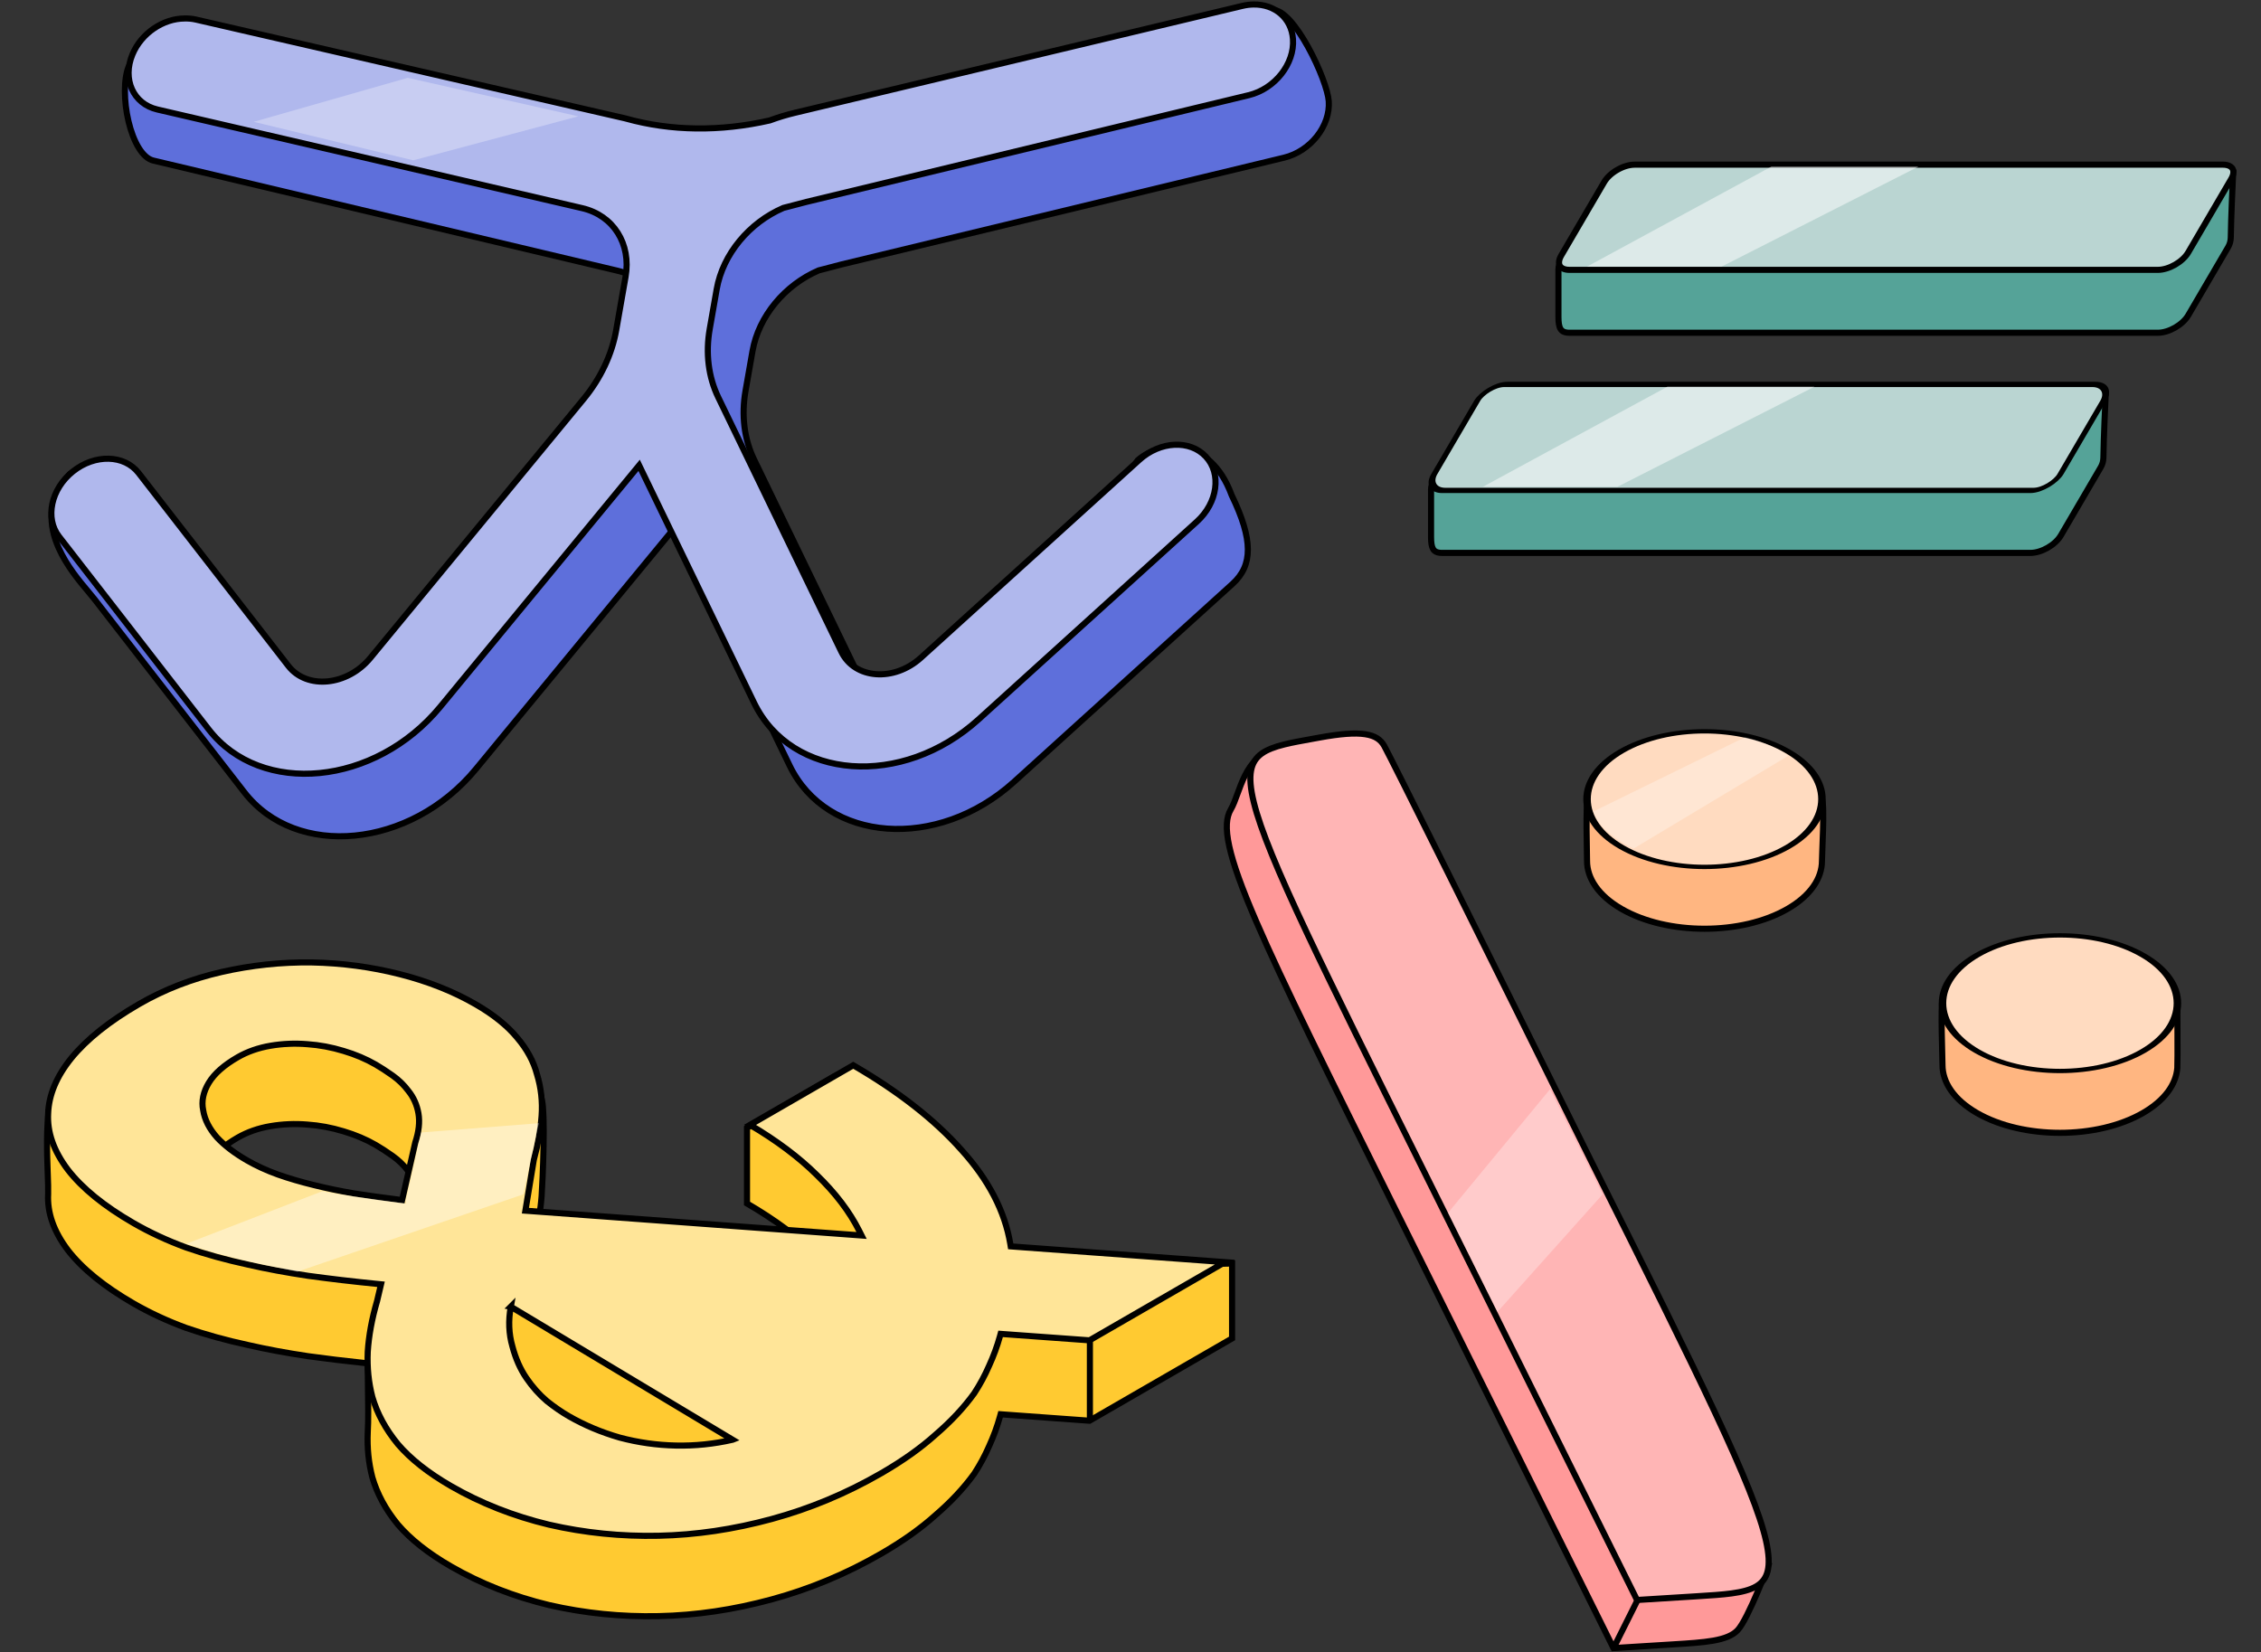 <svg width="1479" height="1081" viewBox="0 0 1479 1081" fill="none" xmlns="http://www.w3.org/2000/svg">
<rect x="0" y="0" width="1479" height="1081" fill="#333333" stroke="none"/>
<path d="M144.566 53.062L144.591 53.062L144.616 53.061C147.086 52.999 149.539 53.23 151.926 53.78L432.219 118.301C432.618 118.393 433.013 118.493 433.403 118.602C462.677 126.764 494.918 127.137 527.161 119.781L527.287 119.752L527.408 119.708C532.708 117.753 538.118 116.108 543.609 114.796L543.734 114.766L543.854 114.72L826.07 7.611C828.572 7.022 831.014 6.73 833.359 6.705L833.371 6.705C834.684 6.683 836.255 7.189 838.081 8.355C839.897 9.515 841.838 11.248 843.846 13.466C847.861 17.901 851.948 24.054 855.653 30.749C859.35 37.431 862.624 44.576 865.034 50.945C867.464 57.367 868.947 62.826 869.184 66.192C870.316 82.273 857.3 98.974 839.899 103.173L550.542 173.001L550.523 173.006L550.504 173.011L538.783 176.083C537.767 176.349 536.751 176.609 535.734 176.864L535.577 176.904L535.429 176.968C513.427 186.451 496.242 206.873 492.224 229.777L487.667 255.756C484.874 271.677 486.791 287.268 493.258 300.636L573.807 467.121C578.26 476.325 587.043 481.349 596.787 482.073C606.511 482.797 617.243 479.264 625.948 471.377L626.117 471.223L626.247 471.035L744.263 301.097C751.101 295.006 762.794 290.927 774.546 293.179C786.244 295.42 798.3 304.003 805.64 323.906L805.674 323.997L805.716 324.085C812.739 338.605 816.216 350.077 816.262 359.418C816.308 368.62 813.026 375.863 806.174 382.072L663.385 511.453C638.284 534.198 607.586 544.158 580.172 542.119C552.778 540.081 528.716 526.089 516.534 500.909L442.623 348.143L441.263 345.332L439.279 347.743L311.305 503.151C289.925 529.115 260.495 543.9 232.176 546.674C203.862 549.447 176.798 540.219 159.821 518.34L61.874 392.109C60.779 390.698 59.389 389.043 57.816 387.17C51.969 380.21 43.589 370.233 38.37 358.493C35.086 351.103 33.137 343.16 33.888 335.015C34.633 326.941 38.045 318.508 45.734 310.076C48.726 307.781 53.533 307.712 59.946 309.854C66.322 311.984 73.654 316.101 80.931 321.074C95.5 331.03 109.342 344.062 114.158 350.269L212.105 476.5C218.317 484.506 228.13 487.745 238.095 486.769C248.057 485.794 258.31 480.613 265.733 471.598L405.2 302.233C416.252 288.811 423.634 273.218 426.427 257.301L432.548 222.411C436.345 200.762 424.522 181.906 403.845 177.1C403.843 177.1 403.841 177.099 403.839 177.099L100.351 105.066L100.341 105.064C96.905 104.265 93.634 101.372 90.758 96.706C87.91 92.084 85.632 86.009 84.07 79.431C82.511 72.866 81.687 65.892 81.692 59.521C81.698 53.117 82.541 47.477 84.202 43.495C85.273 40.927 87.882 39.657 92.578 39.735C97.237 39.813 103.193 41.244 109.636 43.214C113.435 44.376 117.256 45.675 121.012 46.953C123.662 47.854 126.281 48.744 128.836 49.568C134.831 51.499 140.485 53.064 144.566 53.062Z" fill="#5E6FDB" stroke="black" stroke-width="4"/>
<path d="M120.817 12.093L120.843 12.093L120.868 12.092C123.335 12.03 125.795 12.26 128.2 12.814L408.493 77.336C408.895 77.428 409.293 77.529 409.688 77.639C438.918 85.789 471.158 86.174 503.446 78.807L503.593 78.773L503.738 78.72C509.022 76.772 514.418 75.13 519.897 73.821L812.624 3.867C815.149 3.264 817.619 2.963 820.001 2.938L820.013 2.938C833.859 2.71 844.807 11.82 845.777 25.601C846.912 41.724 833.965 58.142 816.857 62.27L527.5 132.097L527.478 132.103L527.457 132.108L515.736 135.181C514.721 135.447 513.705 135.707 512.69 135.961L512.504 136.008L512.324 136.085C490.126 145.653 472.846 166.249 468.818 189.209L464.26 215.189C461.466 231.117 463.395 246.647 469.815 259.916L550.363 426.401C559.074 444.405 584.759 446.315 602.459 430.276L745.248 300.894C758.878 288.543 778.358 287.575 788.758 298.731C799.158 309.887 796.539 328.943 782.909 341.294L640.121 470.676C590.209 515.901 517.786 510.515 493.225 459.75L419.314 306.984L418.084 304.441L415.953 307.028L287.98 462.437C245.454 514.08 170.803 521.392 136.566 477.268L38.619 351.037C29.269 338.987 33.34 319.912 47.711 308.432C62.081 296.952 81.311 297.413 90.661 309.463L188.608 435.693C200.75 451.342 227.224 448.749 242.306 430.434L381.772 261.068C392.888 247.57 400.286 231.918 403.08 215.99L409.201 181.099C412.989 159.508 401.247 140.933 380.812 136.186L102.904 71.633C87.153 67.975 79.874 51.847 86.646 35.611C92.485 21.611 106.867 12.098 120.817 12.093Z" fill="#B0B8ED" stroke="black" stroke-width="4"/>
<path d="M270.32 104.893L378.272 76.106L266.722 50.917L165.967 79.704L270.32 104.893Z" fill="white" fill-opacity="0.3"/>
<path d="M986.132 292.916L986.04 292.925H985.948C985.338 292.925 984.273 293.095 982.737 293.502C981.242 293.897 979.431 294.479 977.386 295.215C973.3 296.687 968.371 298.743 963.33 301.059C953.185 305.721 942.859 311.314 938.048 315.201C936.721 316.272 936.1 318.076 936.1 320.326L936.1 351.404C936.1 354.997 936.451 357.575 937.458 359.243C938.317 360.666 939.865 361.75 943.359 361.75H1328.14C1331.69 361.75 1335.76 360.496 1339.46 358.373C1343.16 356.251 1346.3 353.367 1348.09 350.307L1374.17 305.717C1375.28 303.819 1375.87 301.66 1375.9 299.437C1376.09 286.117 1377.12 264.147 1377.47 256.96C1377.47 256.946 1377.47 256.94 1377.47 256.937C1377.47 256.933 1377.46 256.926 1377.46 256.918C1377.45 256.911 1377.44 256.907 1377.43 256.904C1377.43 256.903 1377.42 256.901 1377.41 256.902L986.132 292.916Z" fill="#55A398" stroke="black" stroke-width="4"/>
<rect x="3.01" y="-1.726" width="409.593" height="80.365" rx="12.404" transform="matrix(1 0 0.505 -0.863 929.829 319.378)" fill="#BAD5D2" stroke="black" stroke-width="4"/>
<path d="M1069.46 148.881L1069.37 148.89H1069.28C1068.67 148.89 1067.6 149.061 1066.07 149.467C1064.57 149.862 1062.76 150.444 1060.71 151.181C1056.63 152.652 1051.7 154.708 1046.66 157.025C1036.51 161.687 1026.19 167.28 1021.38 171.166C1020.05 172.238 1019.43 174.041 1019.43 176.291L1019.43 207.369C1019.43 210.963 1019.78 213.541 1020.79 215.209C1021.65 216.631 1023.19 217.715 1026.69 217.715H1411.47C1415.02 217.715 1419.09 216.461 1422.79 214.339C1426.49 212.216 1429.63 209.333 1431.42 206.272L1457.5 161.683C1458.61 159.784 1459.19 157.625 1459.23 155.403C1459.42 142.083 1460.45 120.112 1460.8 112.926L1462.8 113.023L1460.8 112.926C1460.8 112.916 1460.8 112.91 1460.8 112.907C1460.8 112.905 1460.8 112.904 1460.8 112.903C1460.8 112.898 1460.79 112.891 1460.78 112.884C1460.78 112.879 1460.77 112.876 1460.77 112.873C1460.77 112.872 1460.76 112.87 1460.76 112.87C1460.76 112.869 1460.76 112.869 1460.76 112.868C1460.75 112.867 1460.74 112.866 1460.73 112.867L1069.46 148.881Z" fill="#55A398" stroke="black" stroke-width="4"/>
<path d="M1021.28 167.136C1019.48 170.21 1019.56 172.517 1020.37 173.923C1021.17 175.329 1023.13 176.56 1026.69 176.56H1411.47C1415.02 176.56 1419.09 175.306 1422.79 173.184C1426.49 171.061 1429.63 168.178 1431.42 165.117L1459.47 117.159C1461.27 114.085 1461.19 111.778 1460.38 110.372C1459.58 108.966 1457.62 107.735 1454.06 107.735H1069.28C1065.73 107.735 1061.66 108.989 1057.96 111.111C1054.26 113.234 1051.12 116.117 1049.33 119.178L1021.28 167.136Z" fill="#BAD5D2" stroke="black" stroke-width="4"/>
<path d="M1058.04 318.5L1186.93 253H1090.71L970 318.5H1058.04Z" fill="white" fill-opacity="0.5"/>
<path d="M1126.04 174.5L1254.93 109H1158.71L1038 174.5H1126.04Z" fill="white" fill-opacity="0.5"/>
<path d="M1156.72 1024.1C1156.88 1023.7 1157 1023.37 1157.1 1023.11C1153.47 1013.36 1147.24 1001.52 1138.95 987.38C1132.01 975.545 1123.7 962.188 1114.35 947.185C1112.28 943.862 1110.16 940.458 1108 936.972C1084.12 898.549 1054.72 850.333 1025.4 791.121C955.067 649.061 894.191 526.879 890.065 519.505C887.522 514.961 880.186 506.412 870.117 499.62C860.106 492.868 847.669 488.033 834.778 490.385L834.778 490.385C824.386 492.28 818.51 499.222 814.454 507.241C812.425 511.251 810.885 515.463 809.453 519.383L809.409 519.503C808.015 523.32 806.691 526.948 805.111 529.621C802.151 534.632 801.542 542.011 804.112 553.711C806.681 565.409 812.363 581.15 821.636 602.62C838.94 642.682 868.552 702.257 913.106 791.895C916.293 798.307 919.557 804.874 922.898 811.599L1055.42 1078.29L1092.92 1075.96C1093.51 1075.92 1094.09 1075.88 1094.67 1075.85C1104.94 1075.21 1113.6 1074.67 1120.63 1073.44C1128.05 1072.13 1133.34 1070.09 1136.66 1066.58C1138.29 1064.86 1140.42 1061.31 1142.73 1056.76C1145.01 1052.27 1147.39 1046.97 1149.56 1041.89C1151.73 1036.81 1153.67 1031.96 1155.07 1028.38C1155.77 1026.6 1156.33 1025.13 1156.72 1024.1Z" fill="#FF9999" stroke="black" stroke-width="4"/>
<path d="M1040.83 759.661L1040.82 759.652C970.489 617.592 909.612 495.41 905.487 488.036C904.284 485.887 902.777 484.257 900.845 483.031C898.885 481.787 896.351 480.873 893.01 480.371C886.261 479.355 876.713 480.081 863.134 482.558L863.134 482.558C861.508 482.855 859.923 483.14 858.379 483.418C851.517 484.652 845.459 485.742 840.21 487.04C833.781 488.629 828.76 490.487 825.121 493.167C821.534 495.809 819.241 499.284 818.344 504.257C817.436 509.29 817.943 515.946 820.169 524.963C824.631 543.027 835.826 569.939 855.141 610.885C872.668 648.042 896.807 696.608 928.506 760.383C931.701 766.809 934.972 773.39 938.32 780.129L1070.84 1046.82L1108.34 1044.49C1109.03 1044.44 1109.72 1044.4 1110.39 1044.36C1118.86 1043.83 1126.27 1043.38 1132.58 1042.53C1139.4 1041.61 1144.76 1040.25 1148.7 1037.98C1152.58 1035.75 1155.12 1032.6 1156.27 1027.95C1157.43 1023.24 1157.18 1016.85 1155.22 1008.1C1151.28 990.567 1140.6 964.207 1121.87 924.238C1103.17 884.318 1076.55 831.01 1040.83 759.661Z" fill="#FFB5B5" stroke="black" stroke-width="4"/>
<path d="M1071.9 1045.41L1056.17 1076.88" stroke="black" stroke-width="4"/>
<path d="M947.195 793.548L1013.95 712.629L1048.34 781.41L979.563 858.284L947.195 793.548Z" fill="white" fill-opacity="0.3"/>
<path d="M240.703 907.642C240.643 903.54 240.585 899.567 240.566 896.014C242.557 896.219 244.56 896.422 246.575 896.622L246.975 892.642L246.969 892.641C246.969 892.641 246.969 892.641 246.968 892.641L238.77 891.805C225.814 890.443 213.407 888.948 201.546 887.317C187.45 885.217 174.388 882.79 162.358 880.038L162.347 880.035L162.335 880.033C147.812 876.888 134.323 873.158 121.865 868.843C109.425 864.271 97.901 858.921 87.291 852.795C68.041 841.681 53.792 830.053 44.422 817.949C35.06 805.591 30.833 793.339 31.486 781.143L31.487 781.126L31.488 781.108C31.595 778.15 31.426 773.484 31.228 768.009C31.208 767.463 31.188 766.909 31.168 766.348C30.944 760.109 30.71 752.885 30.773 745.679C30.835 738.464 31.196 731.329 32.148 725.263C33.113 719.116 34.638 714.408 36.792 711.749C38.842 709.252 41.637 708.333 45.358 708.37C49.094 708.408 53.433 709.407 58.356 710.541C58.468 710.566 58.58 710.592 58.692 710.618C68.519 712.88 80.459 715.592 91.055 709.475C107.527 699.965 125.474 692.99 144.906 688.554C164.368 684.112 184.054 682.021 203.967 682.282C223.663 682.675 242.785 685.223 261.337 689.926C279.887 694.628 296.479 701.214 311.129 709.672C322.845 716.437 331.878 723.735 338.301 731.535L338.311 731.548L338.322 731.561C339.409 732.838 340.773 733.654 342.378 733.636C343.888 733.62 345.173 732.864 346.171 732.022C348.138 730.363 349.928 727.547 351.397 725.105C351.723 724.563 352.029 724.044 352.325 723.544C352.738 722.846 353.129 722.185 353.519 721.55C353.904 720.924 354.25 720.387 354.559 719.947C355.039 722.131 355.36 726.04 355.522 731.104C355.702 736.746 355.681 743.557 355.553 750.411C355.297 764.121 354.614 777.906 354.275 782.672C353.6 791.88 351.914 801.431 349.208 811.327L349.181 811.427L349.164 811.529L344.031 842.545L343.674 844.705L345.857 844.866L560.061 860.671L563.58 860.93L561.995 857.778C555.716 845.292 546.446 833.134 534.234 821.293C522.213 809.378 507.004 798.082 488.639 787.391V737.927L545.03 704.716C552.067 708.997 559.568 715.833 567.189 724.127C575.152 732.795 583.154 742.954 590.793 753.23C596.632 761.084 602.238 768.978 607.447 776.313C609.056 778.578 610.627 780.789 612.155 782.93C618.605 791.966 624.327 799.787 628.859 804.886L628.866 804.894L628.872 804.901C638.037 815.014 648.863 816.024 657.442 816.825C657.846 816.863 658.245 816.9 658.639 816.938C663.129 817.368 666.662 817.839 669.323 819.342C671.783 820.73 673.719 823.145 674.554 828.147L674.84 829.859L676.575 829.817L805.945 826.671V875.697L712.693 929.535L656.162 925.431L654.528 925.312L654.09 926.892C652.295 933.37 649.937 939.789 647.015 946.149L647.005 946.169L646.997 946.189C644.311 952.39 641.067 958.401 637.26 964.224C630.526 973.547 622.092 982.575 611.942 991.3L611.924 991.315L611.908 991.33C602.223 1000.04 590.366 1008.46 576.317 1016.57C553.651 1029.66 529.858 1039.6 504.933 1046.4C479.989 1053.21 455.286 1056.87 430.822 1057.39C406.349 1057.92 382.45 1055.5 359.121 1050.14C335.804 1044.52 314.431 1036.09 294.993 1024.87C280.079 1016.26 268.533 1007.11 260.282 997.459C252.234 987.646 246.678 977.362 243.569 966.605C241.119 957.209 240.112 947.348 240.557 937.016C241.025 929.7 240.858 918.24 240.703 907.642ZM479.215 994.569L479.227 994.566L334.113 907.511L336.081 907.868L334.112 907.515L334.113 907.512C332.468 916.603 332.811 925.272 335.18 933.49C337.281 941.435 340.33 948.362 344.354 954.238C348.323 960.034 352.773 965.042 357.71 969.249L357.735 969.271L357.76 969.291C362.616 973.163 367.375 976.448 372.036 979.14C382.223 985.021 393.323 989.692 405.331 993.158L405.35 993.164L405.37 993.169C417.387 996.371 429.636 998.106 442.113 998.373C454.597 998.639 466.966 997.371 479.215 994.569ZM141.939 796.785L141.955 796.804L206.053 826.079L205.573 828.021C205.574 828.021 205.575 828.021 205.577 828.022C213.611 830.009 222.211 831.797 231.375 833.384L231.393 833.387L231.41 833.39C240.784 834.842 250.727 836.227 261.237 837.546L263.033 837.772L263.436 836.007L271.627 800.146C273.953 793.125 274.703 786.753 273.722 781.09C272.757 775.519 270.578 770.6 267.174 766.377C264.312 762.53 260.861 759.168 256.83 756.294L256.822 756.288C252.683 753.367 248.98 750.961 245.719 749.078C239.413 745.437 232.426 742.481 224.766 740.203C216.878 737.792 208.978 736.315 201.071 735.777C192.928 735.106 184.895 735.443 176.975 736.787C169.01 738.14 161.823 740.65 155.437 744.337C146.614 749.431 140.254 754.973 136.59 761.037C132.972 767.025 131.665 773.053 132.913 779.028C133.906 785.26 136.967 791.181 141.939 796.785Z" fill="#FFCA31" stroke="black" stroke-width="4"/>
<path d="M31.487 728.511C31.924 716.404 36.945 704.297 46.779 692.167C56.843 679.901 71.57 668.127 91.054 656.877C107.526 647.368 125.473 640.392 144.905 635.957C164.367 631.514 184.053 629.424 203.966 629.685C223.662 630.077 242.784 632.626 261.336 637.328C279.886 642.03 296.478 648.617 311.128 657.075C322.844 663.84 331.877 671.137 338.3 678.938L338.311 678.951L338.321 678.963C344.768 686.536 349.059 694.504 351.254 702.869L351.265 702.908L351.276 702.946C353.94 711.66 354.941 720.698 354.274 730.075C353.599 739.283 351.913 748.834 349.207 758.73L349.18 758.83L349.163 758.931L344.03 789.948L343.673 792.108L345.856 792.269L560.06 808.073L563.579 808.333L561.994 805.18C555.715 792.695 546.445 780.536 534.233 768.696C522.647 757.212 508.099 746.303 490.62 735.957L558.152 696.967C587.889 714.241 611.438 732.69 628.858 752.289L628.865 752.296L628.871 752.303C646.69 771.967 657.313 792.503 660.888 813.915L661.146 815.465L662.714 815.58L801.315 825.772L712.693 876.938L656.162 872.834L654.527 872.715L654.089 874.294C652.294 880.772 649.936 887.191 647.014 893.551L647.004 893.572L646.996 893.592C644.311 899.793 641.066 905.804 637.259 911.626C630.525 920.95 622.091 929.977 611.941 938.703L611.924 938.718L611.907 938.733C602.222 947.445 590.366 955.861 576.316 963.972C553.651 977.058 529.857 987.001 504.932 993.804C479.988 1000.61 455.285 1004.27 430.821 1004.8C406.348 1005.32 382.449 1002.9 359.12 997.54C335.803 991.918 314.43 983.492 294.992 972.27C280.078 963.659 268.532 954.514 260.281 944.862C252.233 935.049 246.677 924.764 243.568 914.008C241.118 904.611 240.111 894.751 240.556 884.419C241.232 873.922 243.254 862.88 246.638 851.287L246.653 851.237L246.665 851.186L248.718 842.494L249.243 840.269L246.969 840.044C231.027 838.466 215.886 836.691 201.545 834.72C187.45 832.62 174.388 830.193 162.357 827.441L162.346 827.438L162.335 827.436C147.811 824.291 134.322 820.56 121.865 816.246C109.424 811.674 97.9 806.324 87.29 800.198C68.04 789.084 53.791 777.455 44.422 765.352C35.059 752.994 30.832 740.741 31.485 728.546L31.486 728.529L31.487 728.511ZM479.214 941.972L479.226 941.969L334.112 854.914L336.08 855.27L334.111 854.918L334.112 854.915C332.467 864.006 332.81 872.675 335.179 880.893C337.28 888.838 340.329 895.765 344.353 901.641C348.322 907.437 352.772 912.445 357.709 916.652L357.734 916.673L357.759 916.694C362.615 920.566 367.374 923.851 372.035 926.542C382.222 932.423 393.322 937.094 405.33 940.561L405.35 940.566L405.369 940.572C417.386 943.774 429.635 945.508 442.113 945.775C454.596 946.042 466.965 944.774 479.214 941.972ZM141.938 744.188L141.954 744.206L141.971 744.225C146.931 749.543 153.49 754.532 161.596 759.212C167.642 762.702 174.367 765.78 181.763 768.449L181.775 768.453C188.92 770.981 196.855 773.304 205.577 775.424C213.611 777.412 222.21 779.199 231.374 780.787L231.392 780.79L231.41 780.792C240.783 782.244 250.726 783.63 261.236 784.949L263.032 785.174L263.435 783.41L271.626 747.549C273.952 740.528 274.702 734.155 273.721 728.493C272.756 722.921 270.577 718.003 267.173 713.78C264.311 709.932 260.86 706.571 256.829 703.696L256.821 703.691C252.682 700.77 248.98 698.363 245.718 696.481C239.412 692.84 232.425 689.884 224.765 687.605C216.877 685.195 208.977 683.718 201.07 683.18C192.927 682.509 184.894 682.845 176.975 684.19C169.009 685.543 161.822 688.053 155.436 691.739C146.613 696.833 140.253 702.376 136.589 708.439C132.971 714.428 131.664 720.456 132.912 726.431C133.905 732.663 136.966 738.583 141.938 744.188Z" fill="#FFE598" stroke="black" stroke-width="4"/>
<path d="M712.94 876.371L712.94 928.968" stroke="black" stroke-width="4"/>
<path d="M342.324 781.409L194.647 831.984C166.44 826.284 150.654 823.244 121.819 813.777L210.83 779.386C217.304 781.005 249.941 785.455 265.451 787.478V785.455L275.566 740.95L352.439 734.881L342.324 781.409Z" fill="white" fill-opacity="0.4"/>
<path d="M1060.64 594.66C1090.65 611.984 1139.3 611.984 1169.3 594.66C1184.31 585.998 1191.81 574.648 1191.81 563.293C1191.81 562.385 1191.9 560.072 1192.02 556.99C1192.18 553.121 1192.38 548.038 1192.51 542.998C1192.63 538.447 1192.69 533.913 1192.6 530.274C1192.56 528.453 1192.48 526.869 1192.35 525.626C1192.22 524.333 1192.05 523.538 1191.89 523.207C1191.87 523.16 1191.85 523.116 1191.83 523.075C1191.33 523.403 1190.75 523.865 1190.06 524.46C1189.47 524.962 1188.88 525.503 1188.24 526.081C1187.89 526.394 1187.54 526.717 1187.17 527.05C1185.15 528.855 1182.68 530.955 1179.92 532.191C1178.51 532.824 1176.79 533.34 1174.82 533.359C1172.77 533.378 1170.91 532.855 1169.3 531.925C1139.3 514.601 1090.65 514.601 1060.64 531.925C1058.95 532.903 1057.03 533.47 1054.92 533.48C1052.87 533.488 1051.08 532.963 1049.63 532.301C1046.81 531.016 1044.39 528.809 1042.46 526.922C1042.02 526.491 1041.6 526.083 1041.21 525.693C1040.69 525.172 1040.2 524.684 1039.71 524.217C1039.25 523.776 1038.84 523.409 1038.48 523.115C1038.47 523.125 1038.47 523.134 1038.47 523.144C1038.36 523.415 1038.24 524.174 1038.13 525.452C1038.04 526.679 1037.97 528.266 1037.92 530.102C1037.82 533.772 1037.81 538.397 1037.84 543.031C1037.89 549.009 1038 555.036 1038.07 558.998C1038.11 561.154 1038.14 562.699 1038.14 563.293C1038.14 574.648 1045.64 585.998 1060.64 594.66ZM1191.39 522.466C1191.39 522.466 1191.39 522.467 1191.4 522.47C1191.39 522.467 1191.39 522.466 1191.39 522.466ZM1039.02 522.191C1039.02 522.191 1039.01 522.194 1039.01 522.199C1039.01 522.194 1039.02 522.191 1039.02 522.191Z" fill="#FFB681" stroke="black" stroke-width="4"/>
<path d="M1424.25 656.793L1424.25 656.618C1423.87 656.917 1423.44 657.294 1422.95 657.75C1422.44 658.221 1421.94 658.716 1421.39 659.245C1421 659.629 1420.59 660.031 1420.15 660.454C1418.17 662.342 1415.71 664.545 1412.86 665.828C1411.4 666.488 1409.61 667.01 1407.55 667.001C1405.44 666.992 1403.51 666.426 1401.82 665.446C1371.81 648.122 1323.16 648.122 1293.15 665.446C1291.43 666.443 1289.43 666.994 1287.24 666.911C1285.15 666.831 1283.37 666.191 1281.95 665.442C1279.15 663.966 1276.71 661.521 1274.72 659.38C1274.23 658.851 1273.78 658.356 1273.35 657.882C1272.85 657.331 1272.38 656.809 1271.9 656.297C1271.38 655.752 1270.92 655.289 1270.52 654.914C1270.43 655.304 1270.35 656.003 1270.28 657.028C1270.19 658.31 1270.13 659.977 1270.1 661.908C1270.04 665.768 1270.08 670.646 1270.16 675.533C1270.26 681.316 1270.41 687.131 1270.52 691.258C1270.6 694.086 1270.65 696.122 1270.65 696.814C1270.65 708.169 1278.15 719.519 1293.15 728.182C1323.16 745.506 1371.81 745.506 1401.82 728.182C1415.96 720.018 1423.43 709.467 1424.25 698.775C1424.4 696.785 1424.4 686.215 1424.36 676.074C1424.34 671.019 1424.31 666.09 1424.29 662.426C1424.28 660.593 1424.26 659.077 1424.26 658.019L1424.25 656.793ZM1271.08 653.781C1271.08 653.781 1271.08 653.784 1271.07 653.793C1271.08 653.786 1271.08 653.781 1271.08 653.781ZM1423.76 655.719C1423.76 655.72 1423.76 655.722 1423.77 655.727C1423.76 655.722 1423.76 655.719 1423.76 655.719Z" fill="#FFB681" stroke="black" stroke-width="4"/>
<circle r="62.735" transform="matrix(-0.866 0.5 0.866 0.5 1114.97 522.834)" fill="#FFDBC0" stroke="black" stroke-width="4"/>
<circle r="62.735" transform="matrix(-0.866 0.5 0.866 0.5 1347.49 656.351)" fill="#FFDBC0" stroke="black" stroke-width="4"/>
<path d="M1141.4 482.373L1042.28 530.925C1045.51 542.254 1061.16 551.829 1068.57 555.201L1169.72 494.511C1161.63 488.038 1147.47 483.722 1141.4 482.373Z" fill="white" fill-opacity="0.3"/>
</svg>
